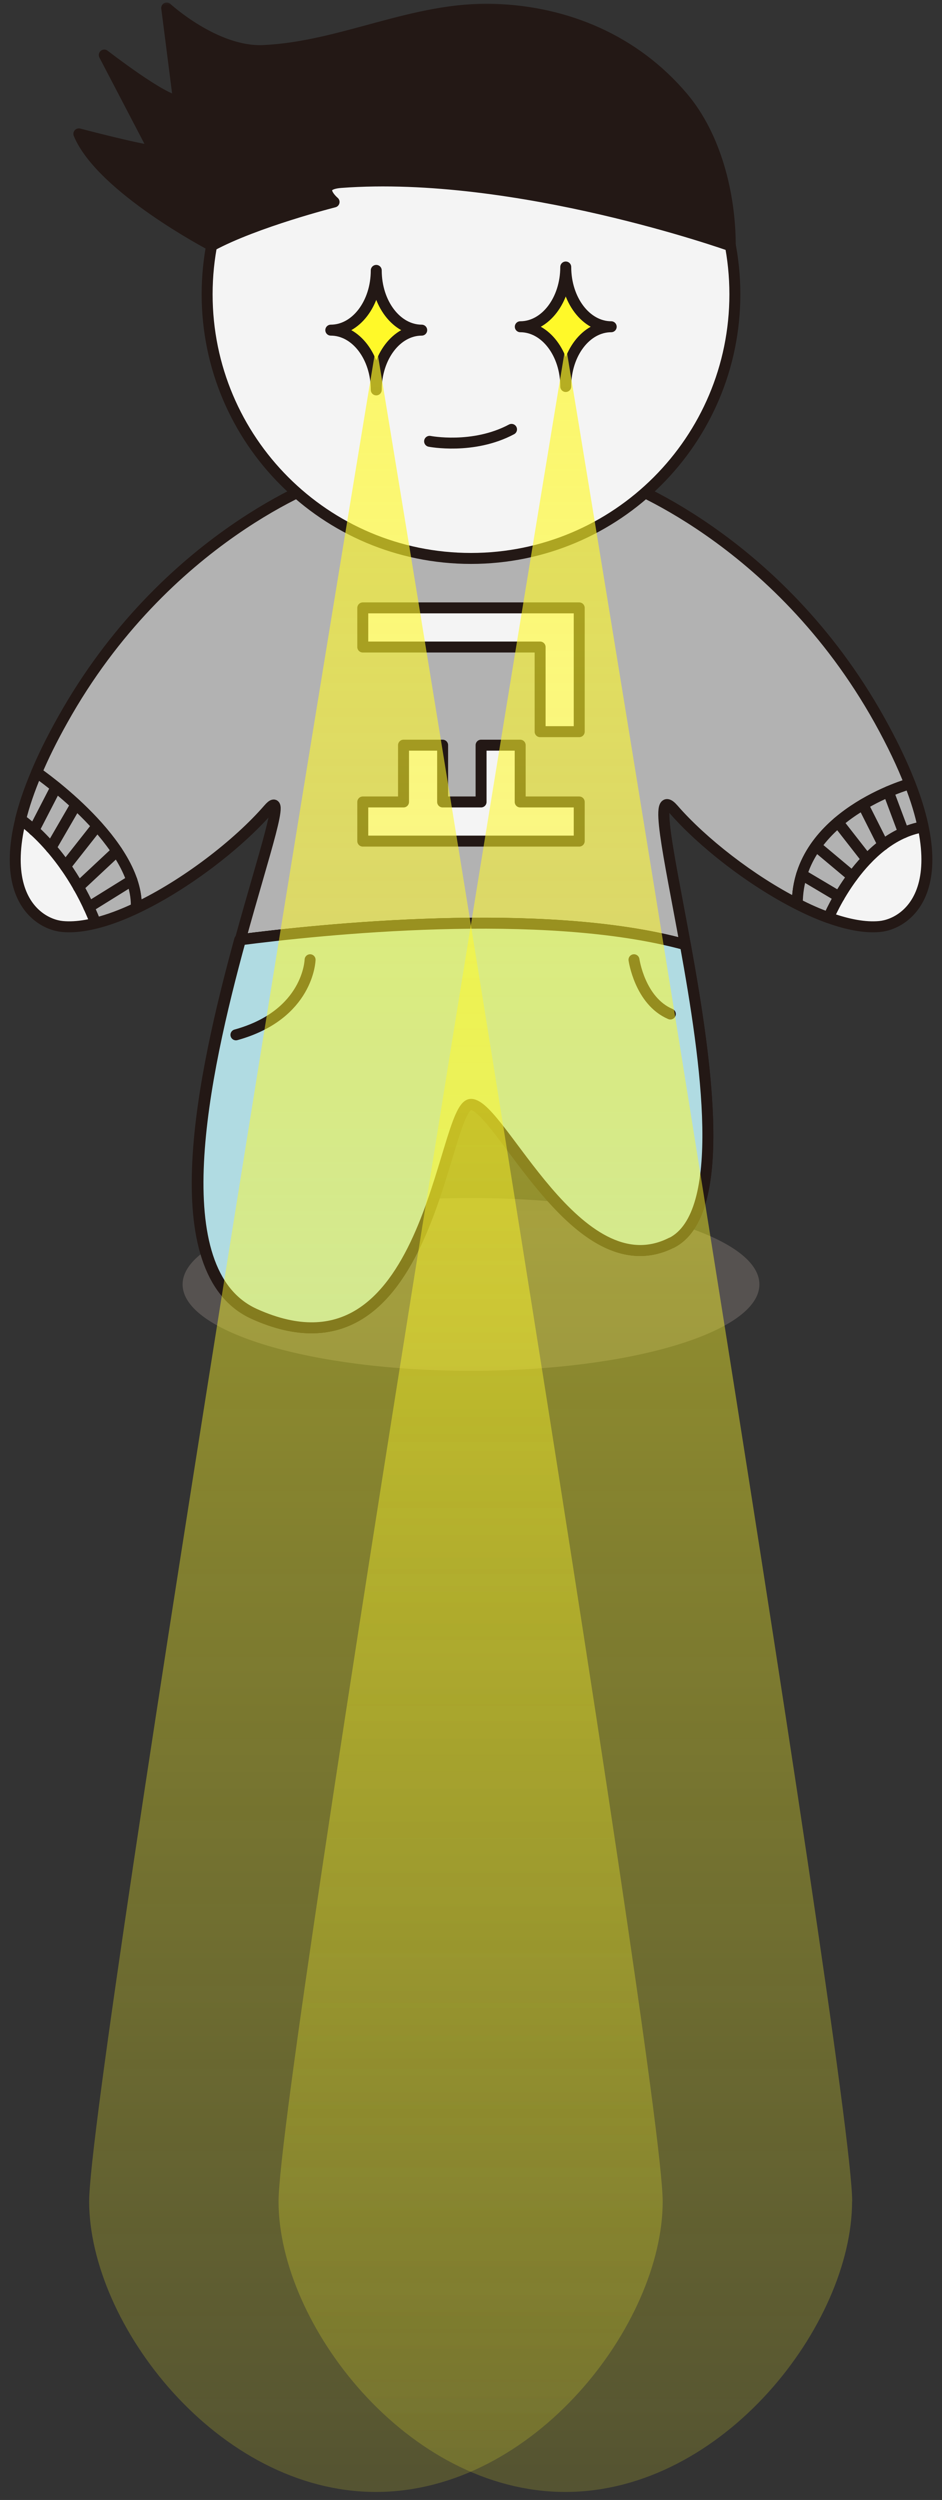 <svg width="86" height="228" viewBox="0 0 86 228" fill="none" xmlns="http://www.w3.org/2000/svg">
<rect x="0" y="0" width="86" height="228" fill="#333333" stroke="none"/>
<g clip-path="url(#clip0_188_1960)">
<mask id="mask0_188_1960" style="mask-type:luminance" maskUnits="userSpaceOnUse" x="0" y="0" width="86" height="228">
<path d="M86 0H0V228H86V0Z" fill="white"/>
</mask>
<g mask="url(#mask0_188_1960)">
<path opacity="0.5" d="M43 125.02C57.542 125.02 69.33 121.492 69.33 117.14C69.33 112.788 57.542 109.26 43 109.26C28.459 109.26 16.67 112.788 16.67 117.14C16.67 121.492 28.459 125.02 43 125.02Z" fill="#7A736E"/>
<path d="M43 100.72C45.68 100.72 52.75 117.67 61.31 113.34C70.51 108.68 57.19 68.86 61.49 73.8C65.79 78.74 75.03 84.99 80.3 84.5C83.01 84.25 88.49 80.36 80.3 65.69C70.92 48.88 56.3 43.8 56.3 43.8H29.71C29.71 43.8 15.09 48.88 5.71 65.69C-2.48 80.37 3 84.25 5.71 84.5C10.98 84.99 20.22 78.74 24.52 73.8C28.82 68.86 9.16 113.48 23.27 119.84C39.34 127.08 40.33 100.72 43 100.72Z" fill="#F4F4F4" stroke="#231815" stroke-linecap="round" stroke-linejoin="round"/>
<path d="M83.07 71.48C83.07 71.48 72.79 74.32 72.79 82.44C68.53 80.28 64.09 76.8 61.48 73.8C59.61 71.65 61.07 77.95 62.56 86.15C49.62 82.59 28.98 84.79 21.94 85.7C24.16 77.61 26.19 71.84 24.5 73.8C21.74 76.98 16.92 80.7 12.43 82.82C12.7 76.94 3.62 70.64 3.34 70.45C3.95 69 4.73 67.42 5.7 65.69C15.08 48.88 29.7 43.8 29.7 43.8H56.29C56.29 43.8 70.91 48.88 80.29 65.69C81.49 67.85 82.4 69.77 83.06 71.48H83.07Z" fill="#B2B2B2" stroke="#231815" stroke-linecap="round" stroke-linejoin="round"/>
<path d="M61.23 113.34C52.67 117.67 45.6 100.72 42.93 100.72C40.26 100.72 39.27 127.08 23.19 119.84C14.64 115.99 18.48 98.12 21.88 85.71C28.92 84.8 49.55 82.59 62.5 86.16C64.44 96.83 66.44 110.71 61.24 113.35L61.23 113.34Z" fill="#F4F4F4" stroke="#231815" stroke-linecap="round" stroke-linejoin="round"/>
<path d="M61.3 113.34C52.74 117.67 45.67 100.72 43 100.72C40.33 100.72 39.34 127.08 23.26 119.84C14.71 115.99 18.55 98.12 21.95 85.71C28.99 84.8 49.62 82.59 62.57 86.16C64.51 96.83 66.51 110.71 61.31 113.35L61.3 113.34Z" fill="#B0DBE2" stroke="#231815" stroke-linecap="round" stroke-linejoin="round"/>
<path d="M28.31 87.53C28.31 87.53 28.19 92.54 21.54 94.38" stroke="#231815" stroke-linecap="round" stroke-linejoin="round"/>
<path d="M57.88 87.53C57.88 87.53 58.41 91.29 61.2 92.48" stroke="#231815" stroke-linecap="round" stroke-linejoin="round"/>
<path d="M43 50.93C56.305 50.93 67.09 40.145 67.09 26.84C67.09 13.536 56.305 2.75 43 2.75C29.696 2.75 18.91 13.536 18.91 26.84C18.91 40.145 29.696 50.93 43 50.93Z" fill="#F4F4F4" stroke="#231815" stroke-linecap="round" stroke-linejoin="round"/>
<path d="M19.33 22.4C19.33 22.4 9.25 17.15 7.2 12.21C7.2 12.21 13.37 13.83 14.07 13.73L9.52 5.02C9.52 5.02 15.03 9.29 16.3 9.18L15.22 0.73C15.22 0.73 19.66 4.81 24.04 4.61C31.26 4.28 37.77 0.61 45.13 0.85C51.7 1.07 57.91 3.64 62.34 8.87C65.33 12.4 66.67 17.68 66.67 22.41C66.67 22.41 47.15 15.45 31.13 16.64C28.61 16.83 30.5 18.42 30.5 18.42C30.5 18.42 23.35 20.23 19.32 22.41L19.33 22.4Z" fill="#231815" stroke="#231815" stroke-linecap="round" stroke-linejoin="round"/>
<path d="M34.35 24.66C34.35 27.67 32.49 30.11 30.2 30.11C32.49 30.11 34.35 32.55 34.35 35.56C34.35 32.55 36.21 30.11 38.5 30.11C36.21 30.11 34.35 27.67 34.35 24.66Z" fill="#FFF929" stroke="#231815" stroke-linecap="round" stroke-linejoin="round"/>
<path d="M51.65 24.35C51.65 27.36 49.79 29.8 47.5 29.8C49.79 29.8 51.65 32.24 51.65 35.25C51.65 32.24 53.51 29.8 55.8 29.8C53.51 29.8 51.65 27.36 51.65 24.35Z" fill="#FFF929" stroke="#231815" stroke-linecap="round" stroke-linejoin="round"/>
<path d="M39.22 40.25C39.22 40.25 43.19 41.03 46.7 39.16L39.22 40.25Z" fill="#F4F4F4"/>
<path d="M39.22 40.25C39.22 40.25 43.19 41.03 46.7 39.16" stroke="#231815" stroke-linecap="round" stroke-linejoin="round"/>
<path d="M84.27 75.41C78.67 76.34 75.64 83.69 75.64 83.69C74.71 83.36 73.76 82.94 72.79 82.44C72.79 74.31 83.07 71.48 83.07 71.48C83.64 72.94 84.03 74.25 84.27 75.41Z" fill="#B2B2B2" stroke="#231815" stroke-linecap="round" stroke-linejoin="round"/>
<path d="M12.44 82.82C11.16 83.43 9.9 83.9 8.73 84.19C6.13 77.51 1.88 74.73 1.88 74.73C2.19 73.46 2.67 72.04 3.35 70.44C3.63 70.64 12.71 76.93 12.44 82.81V82.82Z" fill="#B2B2B2" stroke="#231815" stroke-linecap="round" stroke-linejoin="round"/>
<path d="M8.87 75.33L5.97 79.01" stroke="#231815" stroke-linecap="round" stroke-linejoin="round"/>
<path d="M10.67 77.62L7.16 80.9" stroke="#231815" stroke-linecap="round" stroke-linejoin="round"/>
<path d="M12.04 80.29L8.11 82.73" stroke="#231815" stroke-linecap="round" stroke-linejoin="round"/>
<path d="M6.94 73.37L4.65 77.32" stroke="#231815" stroke-linecap="round" stroke-linejoin="round"/>
<path d="M5.12 71.79L3.09 75.72" stroke="#231815" stroke-linecap="round" stroke-linejoin="round"/>
<path d="M76.5 74.99L79.14 78.37" stroke="#231815" stroke-linecap="round" stroke-linejoin="round"/>
<path d="M78.78 73.38L80.63 77.05" stroke="#231815" stroke-linecap="round" stroke-linejoin="round"/>
<path d="M81.1 72.2L82.5 75.94" stroke="#231815" stroke-linecap="round" stroke-linejoin="round"/>
<path d="M74.5 77.16L77.82 79.94" stroke="#231815" stroke-linecap="round" stroke-linejoin="round"/>
<path d="M73.19 79.76L76.61 81.79" stroke="#231815" stroke-linecap="round" stroke-linejoin="round"/>
<path d="M47.49 67.96H43.92V73.14H40.41V67.96H36.84V73.14H33.12V76.71H36.84H40.41H43.92H47.49H52.88V73.14H47.49V67.96Z" fill="#F4F4F4" stroke="#231815" stroke-linecap="round" stroke-linejoin="round"/>
<path d="M49.31 55.44H33.12V59.01H49.31V66.73H52.88V59.01V55.44H49.31Z" fill="#F4F4F4" stroke="#231815" stroke-linecap="round" stroke-linejoin="round"/>
<path d="M77.79 200.78C77.79 211.93 66.07 227.27 51.61 227.27C37.15 227.27 25.43 211.93 25.43 200.78C25.43 189.63 51.65 31.47 51.65 31.47C51.65 31.47 77.8 189.63 77.8 200.78H77.79Z" fill="url(#paint0_linear_188_1960)"/>
<path d="M60.5 200.78C60.5 211.93 48.78 227.27 34.32 227.27C19.86 227.27 8.14 211.93 8.14 200.78C8.14 189.63 34.35 31.47 34.35 31.47C34.35 31.47 60.5 189.63 60.5 200.78Z" fill="url(#paint1_linear_188_1960)"/>
</g>
</g>
<defs>
<linearGradient id="paint0_linear_188_1960" x1="51.61" y1="232.64" x2="51.61" y2="21.76" gradientUnits="userSpaceOnUse">
<stop stop-color="#FFF929" stop-opacity="0.15"/>
<stop offset="1" stop-color="#FFF929" stop-opacity="0.7"/>
</linearGradient>
<linearGradient id="paint1_linear_188_1960" x1="34.31" y1="232.64" x2="34.31" y2="21.76" gradientUnits="userSpaceOnUse">
<stop stop-color="#FFF929" stop-opacity="0.15"/>
<stop offset="1" stop-color="#FFF929" stop-opacity="0.7"/>
</linearGradient>
<clipPath id="clip0_188_1960">
<rect width="86" height="228" fill="white"/>
</clipPath>
</defs>
</svg>
